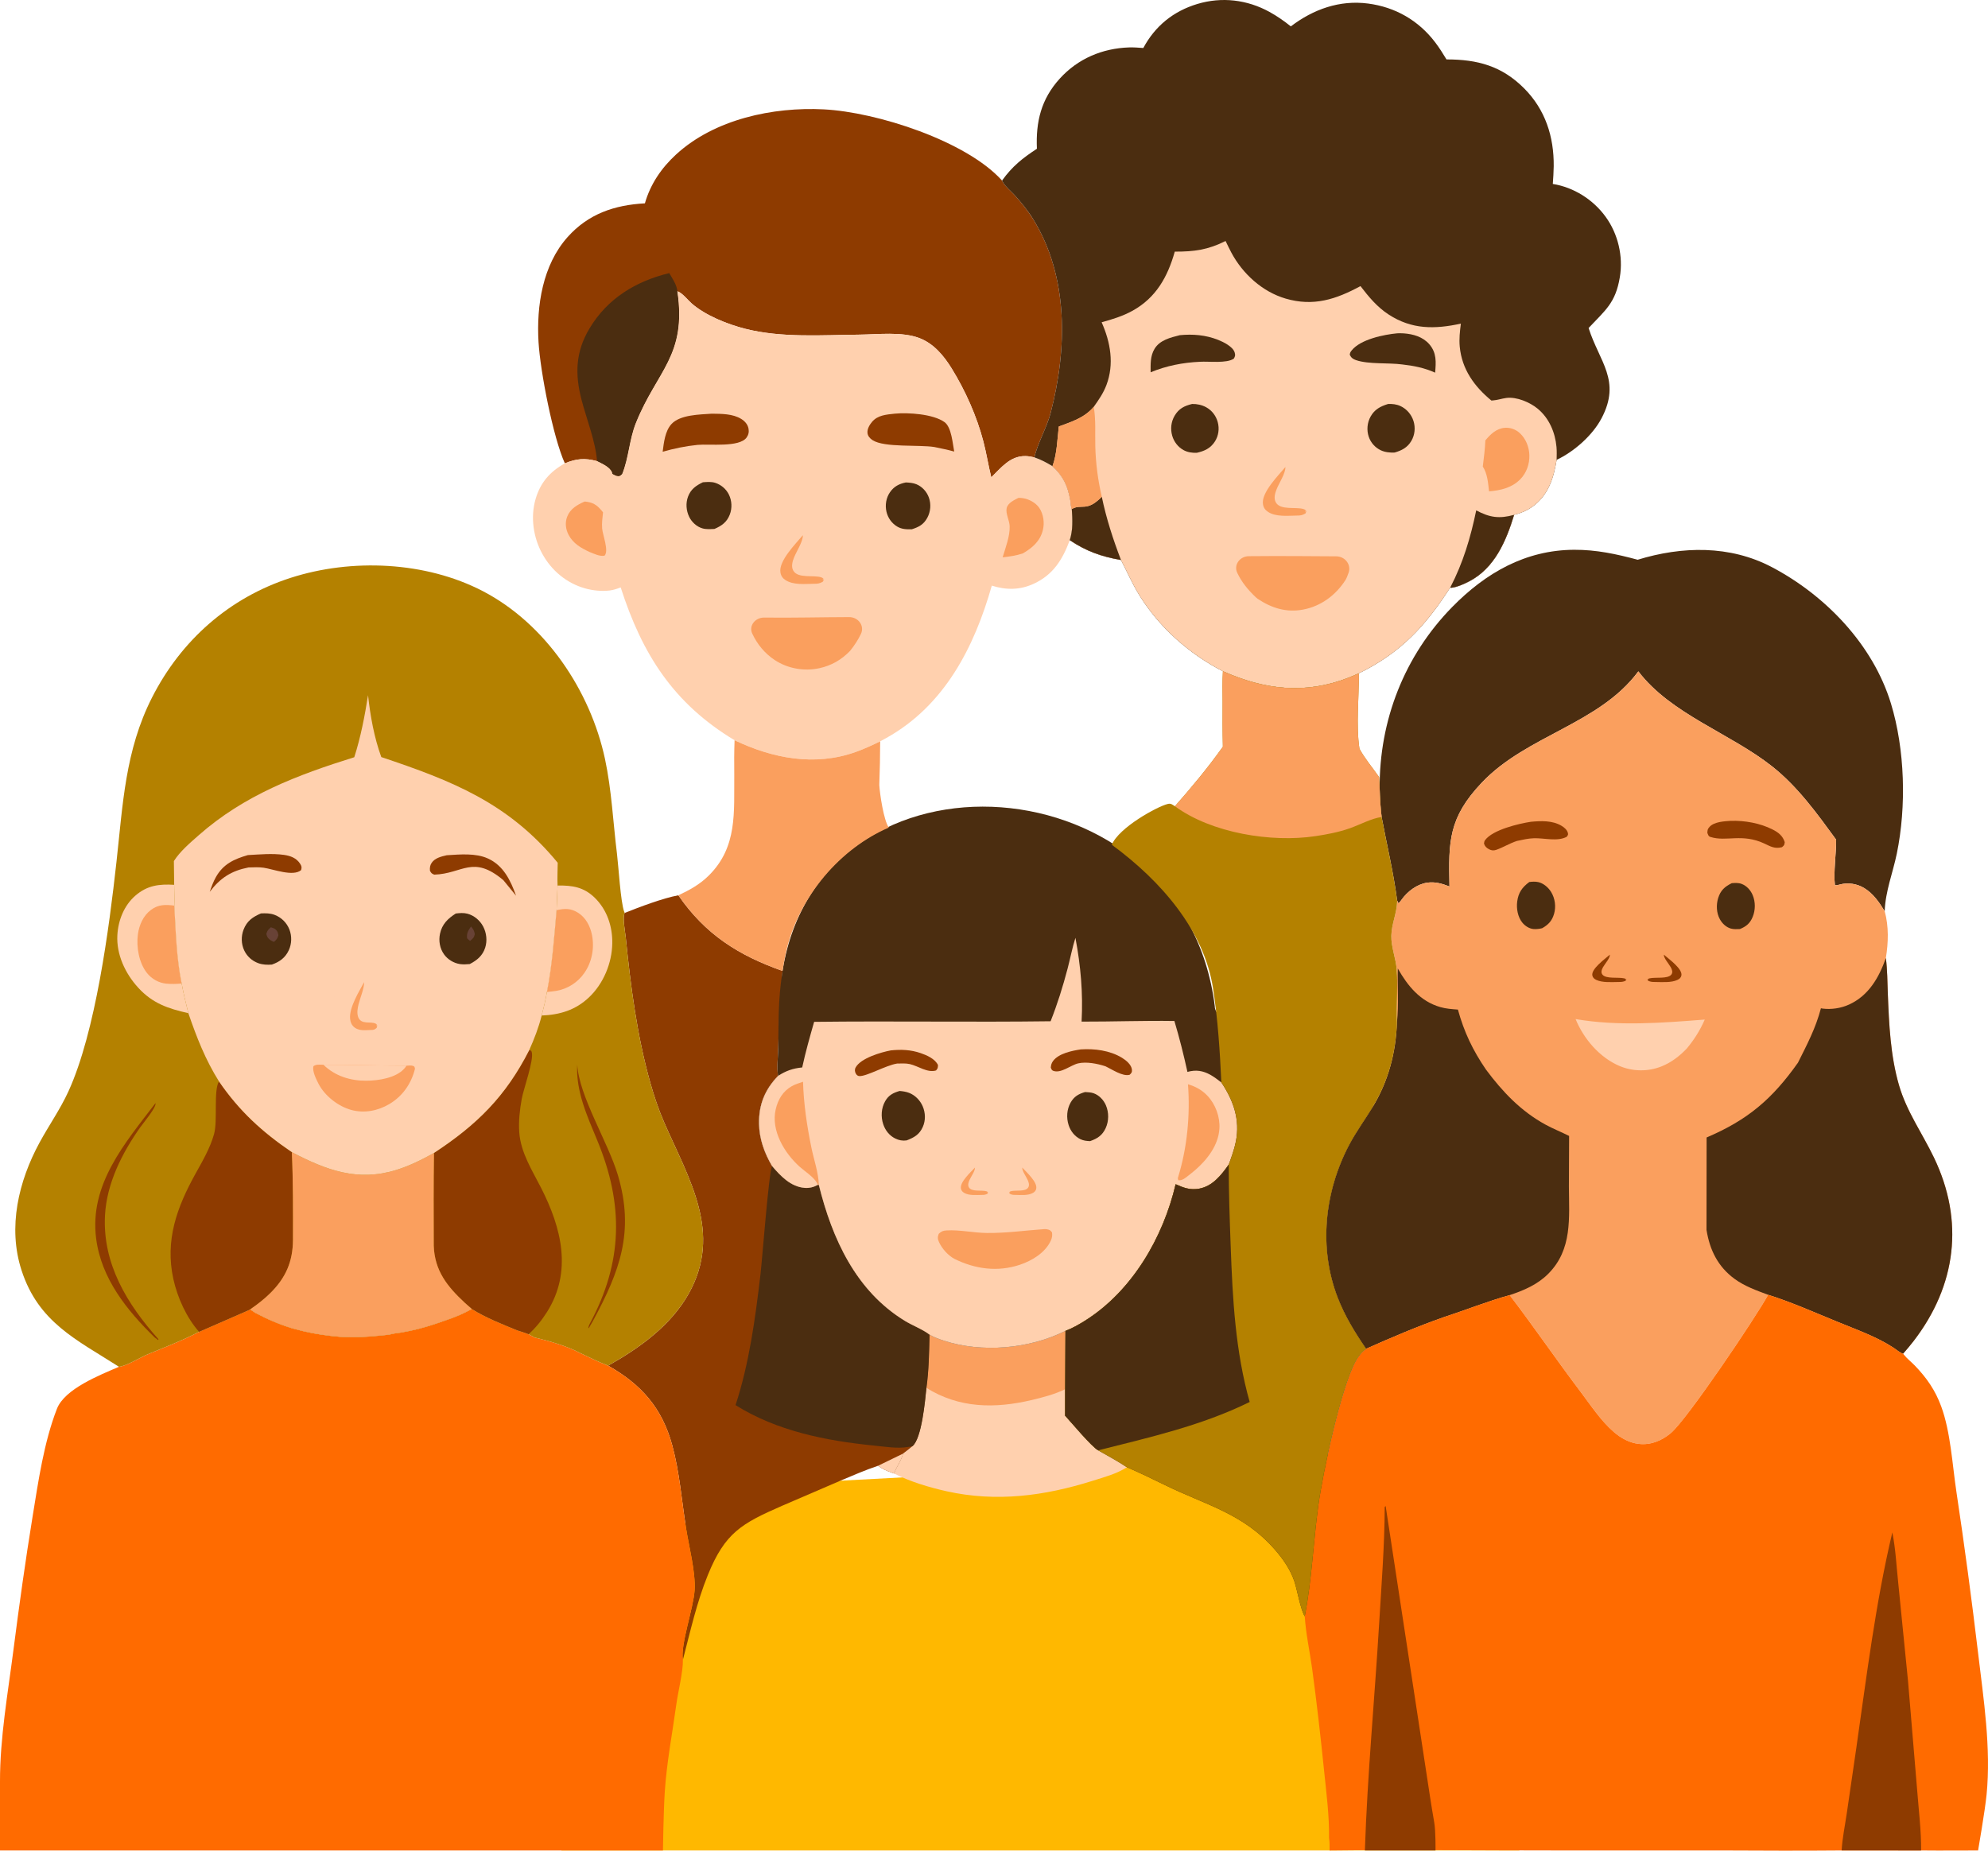 <svg width="290" height="270" viewBox="0 0 290 270" fill="none" xmlns="http://www.w3.org/2000/svg">
<path d="M101.86 217.119L223.572 210.674L221.64 269.969H81.897L101.86 217.119Z" fill="#FFB800"/>
<path d="M135.6 194.718C136.21 195.084 136.94 195.351 137.615 195.574C143.228 197.424 150.174 196.797 155.425 194.164L155.375 202.681L155.37 206.534C156.327 207.573 159.19 211.019 160.193 211.595C161.615 212.387 163.025 213.18 164.396 214.06C162.863 215.034 161.088 215.503 159.371 216.044C152.358 218.251 145.363 219.182 138.097 217.568C135.558 217.004 132.741 216.157 130.417 214.974C130.78 213.995 131.496 213.084 131.736 212.07C132.208 211.738 132.649 211.356 133.097 210.993C134.47 209.868 134.95 204.314 135.142 202.483C135.502 199.928 135.532 197.295 135.6 194.718Z" fill="#FFD0AE"/>
<path d="M135.6 194.718C136.21 195.084 136.94 195.351 137.615 195.574C143.228 197.424 150.174 196.797 155.425 194.164L155.375 202.681C153.846 203.421 152.136 203.869 150.49 204.257C145.109 205.524 139.923 205.465 135.142 202.483C135.501 199.928 135.532 197.295 135.6 194.718Z" fill="#FA9F5E"/>
<path d="M201.257 115.048C201.19 105.111 204.858 95.679 211.843 88.556C216.721 83.583 222.52 80.244 229.623 80.209C232.851 80.193 235.794 80.828 238.896 81.662C245.372 79.675 252.346 79.513 258.471 82.74C266.307 86.868 273.217 94.045 275.837 102.619C277.886 109.329 278.112 117.651 276.701 124.522C276.118 127.356 275.024 130.035 274.932 132.949C274.153 131.655 273.252 130.354 271.932 129.558C270.887 128.927 269.555 128.716 268.374 129.049C268.11 129.124 267.95 129.173 267.67 129.138C267.442 127.244 267.865 124.552 267.845 122.498C265.057 118.683 262.241 114.76 258.505 111.809C252.347 106.946 243.766 104.204 238.994 97.947C233.296 105.65 222.715 107.263 216.158 114.184C211.323 119.287 211.286 122.722 211.443 129.332C210.352 128.91 209.345 128.602 208.156 128.783C206.695 129.006 205.309 130.06 204.463 131.251C204.315 131.461 204.204 131.617 204 131.781L203.81 131.387C203.277 127.262 202.305 123.276 201.545 119.194C201.374 117.806 201.298 116.445 201.257 115.048Z" fill="#4B2D10"/>
<path d="M91.132 133.188C93.308 132.32 96.68 131.041 98.955 130.617C102.875 136.306 107.697 139.372 114.152 141.651C113.786 145.481 113.615 149.296 113.514 153.14C113.483 154.332 113.299 155.792 113.503 156.962C111.576 158.961 110.678 161.164 110.725 163.941C110.763 166.161 111.504 168.213 112.621 170.111C113.855 171.577 115.352 173.146 117.384 173.304C118.067 173.357 118.72 173.194 119.315 172.858L119.444 172.865C121.378 180.697 124.852 188.361 132.021 192.72C133.147 193.404 134.57 193.928 135.6 194.718C135.531 197.295 135.501 199.927 135.142 202.482C134.949 204.314 134.47 209.868 133.097 210.993C132.649 211.356 132.207 211.738 131.736 212.07C131.496 213.084 130.78 213.994 130.417 214.974L130.256 214.915L129.989 214.815C129.274 214.551 128.701 214.299 128.083 213.846C126.258 214.458 124.446 215.241 122.671 215.989L114.098 219.68C108.178 222.265 105.762 223.612 103.253 229.792C101.631 233.788 100.701 238.004 99.615 242.166C99.234 239.951 101.155 234.653 101.323 232.023C101.494 229.355 100.495 225.624 100.073 222.927C99.444 218.913 99.129 214.766 98.059 210.84C96.576 205.399 93.552 201.982 88.706 199.238C93.271 196.681 97.849 193.4 100.456 188.752C105.461 179.83 100.468 171.984 96.888 163.755C96.067 161.869 95.412 159.919 94.856 157.94C92.916 151.039 91.992 143.862 91.279 136.745C91.201 135.967 90.771 133.832 91.132 133.188Z" fill="#8E3B00"/>
<path d="M131.736 212.07C131.496 213.084 130.78 213.994 130.417 214.974L130.256 214.916L129.989 214.815C129.274 214.551 128.702 214.299 128.083 213.847L131.736 212.07Z" fill="#FFD0AE"/>
<path d="M107.3 204.998C109.298 198.894 110.182 192.313 110.931 185.956C111.201 183.665 112.138 171.14 112.622 170.111C113.856 171.578 115.352 173.146 117.385 173.304C118.067 173.358 118.72 173.195 119.315 172.859L119.444 172.865C121.378 180.697 124.853 188.361 132.022 192.72C133.147 193.405 134.57 193.929 135.6 194.718C135.532 197.295 135.502 199.928 135.142 202.483C134.95 204.314 134.47 209.868 133.097 210.993C132.883 211.034 132.67 211.069 132.456 211.105C130.871 211.371 129.014 211.05 127.419 210.891C120.474 210.197 113.295 208.768 107.3 204.998Z" fill="#4B2D10"/>
<path d="M94.076 29.666C94.873 26.865 96.483 24.505 98.614 22.546C104.224 17.386 112.751 15.58 120.158 15.955C127.913 16.347 140.979 20.567 146.174 26.343C146.207 26.407 146.239 26.473 146.273 26.537C146.647 27.232 147.474 27.877 148.007 28.468C148.982 29.547 149.919 30.691 150.685 31.929C155.927 40.399 155.685 50.943 153.259 60.254C152.71 62.364 151.322 64.746 150.895 66.727C150.454 66.63 150.019 66.545 149.566 66.54C147.349 66.518 146.047 68.234 144.603 69.642C144.174 67.914 143.902 66.148 143.453 64.421C142.493 60.737 140.826 56.994 138.821 53.748C137.675 51.891 136.214 50.13 134.119 49.327C131.586 48.355 128.042 48.796 125.375 48.823C119.923 48.878 114.007 49.319 108.698 47.965C106.116 47.306 102.896 46.03 100.874 44.252C100.344 43.785 99.455 42.657 98.815 42.508C100.197 51.895 95.836 54.053 92.761 61.713C91.793 64.123 91.719 66.828 90.761 69.176C90.478 69.423 90.402 69.53 89.993 69.454C89.78 69.414 89.516 69.247 89.32 69.146C89.304 69.074 89.296 68.999 89.271 68.929C88.994 68.137 87.793 67.635 87.096 67.276C85.328 66.802 84.092 66.898 82.398 67.599C80.685 63.823 78.814 54.211 78.558 49.903C78.242 44.614 79.153 38.673 82.797 34.588C85.823 31.197 89.641 29.908 94.076 29.666Z" fill="#8E3B00"/>
<path d="M87.096 67.276C86.89 64.454 85.554 61.096 84.83 58.317C83.85 54.556 83.958 51.315 85.995 47.916C88.629 43.521 92.746 41.037 97.629 39.843C98.1 40.666 98.729 41.549 98.814 42.508C100.197 51.895 95.835 54.053 92.76 61.713C91.793 64.123 91.719 66.828 90.76 69.176C90.477 69.423 90.401 69.53 89.993 69.454C89.78 69.414 89.515 69.247 89.32 69.146C89.303 69.074 89.295 68.999 89.271 68.929C88.994 68.137 87.793 67.635 87.096 67.276Z" fill="#4B2D10"/>
<path d="M98.815 42.508C99.455 42.657 100.343 43.785 100.873 44.252C102.896 46.03 106.116 47.306 108.698 47.965C114.007 49.319 119.923 48.878 125.375 48.823C128.042 48.796 131.586 48.355 134.118 49.326C136.213 50.13 137.674 51.891 138.821 53.748C140.825 56.994 142.493 60.737 143.452 64.421C143.902 66.148 144.174 67.914 144.603 69.642C146.046 68.234 147.348 66.518 149.565 66.54C150.019 66.545 150.454 66.63 150.895 66.727C151.848 67.052 152.67 67.497 153.53 68.015C155.109 69.475 155.761 70.88 156.129 72.99C156.195 73.366 156.197 73.945 156.349 74.271C156.465 75.779 156.533 77.349 156.054 78.809C154.997 81.637 153.647 83.84 150.819 85.155C148.792 86.099 146.781 86.099 144.679 85.44C142.123 94.447 137.769 102.932 129.311 107.658C129.008 107.827 128.702 107.993 128.396 108.157C127.223 108.725 126.05 109.272 124.821 109.709C118.842 111.835 112.734 110.65 107.156 107.996C98.248 102.629 93.686 95.468 90.544 85.701C89.998 85.908 89.514 86.072 88.934 86.15C87.726 86.285 86.49 86.163 85.321 85.832C82.647 85.076 80.444 83.232 79.11 80.804C77.79 78.404 77.358 75.428 78.135 72.783C78.841 70.378 80.244 68.798 82.398 67.599C84.092 66.898 85.328 66.802 87.096 67.276C87.793 67.635 88.994 68.137 89.271 68.929C89.295 68.999 89.304 69.074 89.32 69.146C89.515 69.247 89.78 69.414 89.993 69.454C90.401 69.53 90.477 69.423 90.76 69.176C91.719 66.828 91.793 64.123 92.76 61.713C95.836 54.053 100.197 51.895 98.815 42.508Z" fill="#FFD0AE"/>
<path d="M117.116 78.085C117.142 79.014 116.191 80.427 115.829 81.337C115.596 81.924 115.384 82.656 115.721 83.25C116.392 84.429 118.649 83.867 119.756 84.215C120.11 84.326 120.062 84.398 120.231 84.705L120.075 84.338L120.018 84.648L120.213 84.438L120.049 84.854C119.576 85.135 119.296 85.17 118.75 85.168C117.448 85.186 115.738 85.383 114.586 84.632C114.166 84.358 113.929 84.019 113.845 83.516C113.566 81.837 116.085 79.315 117.116 78.085Z" fill="#FA9F5E"/>
<path d="M85.294 73.168C86.447 73.278 87.038 73.62 87.78 74.513C87.843 74.59 87.905 74.668 87.968 74.746C87.887 75.519 87.769 76.329 87.838 77.106C87.925 78.095 88.857 80.372 88.186 81.071C87.447 81.198 86.683 80.794 86.003 80.532C84.746 79.947 83.607 79.301 82.938 78.019C82.516 77.211 82.402 76.254 82.732 75.393C83.179 74.227 84.209 73.636 85.294 73.168Z" fill="#FA9F5E"/>
<path d="M132.136 70.386C132.657 70.408 133.183 70.444 133.671 70.644C134.521 70.991 135.188 71.726 135.498 72.585C135.845 73.547 135.758 74.632 135.276 75.531C134.75 76.513 134.042 76.89 133.014 77.217C132.249 77.234 131.554 77.226 130.876 76.82C130.077 76.342 129.519 75.553 129.311 74.647C129.09 73.685 129.262 72.628 129.826 71.812C130.408 70.97 131.157 70.587 132.136 70.386Z" fill="#4B2D10"/>
<path d="M102.533 70.36C103.139 70.316 103.761 70.255 104.348 70.447C105.203 70.727 105.936 71.352 106.331 72.163C106.768 73.06 106.817 74.135 106.46 75.068C106.033 76.182 105.274 76.716 104.215 77.17C103.641 77.194 103.034 77.246 102.475 77.087C101.635 76.849 100.91 76.179 100.533 75.399C100.095 74.493 100.012 73.408 100.365 72.459C100.77 71.373 101.526 70.843 102.533 70.36Z" fill="#4B2D10"/>
<path d="M148.562 72.637C148.791 72.631 149.017 72.647 149.242 72.683C150.108 72.816 151.092 73.351 151.593 74.083C152.224 75.003 152.393 76.277 152.126 77.348C151.72 78.975 150.571 79.949 149.188 80.748C148.217 81.064 147.273 81.193 146.261 81.313C146.674 79.901 147.337 78.247 147.286 76.767C147.258 75.938 146.671 74.922 146.848 74.132C147.019 73.366 147.942 72.959 148.562 72.637Z" fill="#FA9F5E"/>
<path d="M103.829 60.355C105.254 60.374 106.882 60.353 108.133 61.123C108.655 61.444 109.078 61.919 109.191 62.536C109.278 63.011 109.195 63.427 108.913 63.826C107.86 65.309 103.469 64.737 101.749 64.905C100.014 65.08 98.344 65.43 96.666 65.903C96.84 64.58 97.008 62.909 97.938 61.88C99.196 60.49 102.098 60.48 103.829 60.355Z" fill="#8E3B00"/>
<path d="M130.514 60.351C132.484 60.163 136.139 60.397 137.784 61.587C138.801 62.323 138.967 64.7 139.195 65.878C138.245 65.606 137.261 65.424 136.295 65.216C134.028 64.858 128.998 65.328 127.285 64.216C126.904 63.969 126.586 63.622 126.543 63.147C126.493 62.583 126.844 61.984 127.193 61.566C128.042 60.55 129.291 60.49 130.514 60.351Z" fill="#8E3B00"/>
<path d="M109.736 92.44C109.191 91.271 110.187 90.084 111.477 90.1C115.61 90.152 119.744 90.039 123.879 90.03C125.198 90.027 126.161 91.306 125.585 92.493C125.172 93.344 124.665 94.139 124.003 94.961C122.744 96.261 121.301 97.1 119.524 97.486C117.311 97.967 114.9 97.544 113.008 96.292C111.556 95.331 110.457 93.984 109.736 92.44Z" fill="#FA9F5E"/>
<path d="M166.781 7.003C168.498 3.797 171.163 1.636 174.652 0.582C178.23 -0.498 181.929 -0.053 185.192 1.74C186.28 2.338 187.333 3.069 188.299 3.85C191.58 1.349 195.416 -0.024 199.571 0.517C203.539 1.034 206.925 2.983 209.347 6.162C209.957 6.963 210.489 7.807 211.007 8.669C215.524 8.663 219.095 9.626 222.355 12.911C225.425 16.006 226.693 19.942 226.648 24.25C226.639 25.112 226.575 25.976 226.516 26.836C229.576 27.332 232.375 29.099 234.203 31.601C236.034 34.107 236.807 37.389 236.293 40.449C235.66 44.229 234.181 45.24 231.738 47.854C233.307 52.795 236.532 55.517 233.624 61.027C232.3 63.536 229.618 65.886 227.073 67.091C226.642 69.751 225.857 72.264 223.544 73.919C222.739 74.496 221.83 74.87 220.874 75.11C219.707 78.927 218.051 82.874 214.32 84.816C213.55 85.216 212.533 85.671 211.667 85.758L211.564 85.696C207.94 91.334 204.365 95.217 198.221 98.235C197.714 98.461 197.206 98.685 196.689 98.886C190.373 101.344 184.461 100.633 178.393 97.935C173.447 95.384 169.065 91.511 166.146 86.744C165.162 85.137 164.396 83.372 163.525 81.7C160.705 81.22 158.439 80.415 156.054 78.809C156.533 77.35 156.465 75.779 156.348 74.271C156.197 73.946 156.195 73.366 156.129 72.99C155.761 70.88 155.109 69.475 153.53 68.016C152.67 67.497 151.848 67.052 150.895 66.727C151.321 64.746 152.71 62.364 153.259 60.255C155.684 50.943 155.926 40.399 150.685 31.93C149.918 30.691 148.982 29.547 148.007 28.468C147.474 27.877 146.647 27.232 146.273 26.537C146.238 26.473 146.207 26.408 146.173 26.343C147.652 24.273 149.154 23.082 151.261 21.701C151.086 17.759 151.875 14.464 154.592 11.471C157.236 8.556 160.791 7.054 164.696 6.918C165.393 6.894 166.087 6.954 166.781 7.003Z" fill="#4B2D10"/>
<path d="M171.371 36.711C174.209 36.722 176.231 36.444 178.781 35.16C179.055 35.727 179.326 36.297 179.623 36.853C181.275 39.95 184.146 42.568 187.545 43.563C191.606 44.752 194.889 43.672 198.46 41.74C199.658 43.303 200.883 44.784 202.548 45.871C205.943 48.09 209.284 48.042 213.105 47.215C212.962 48.344 212.833 49.437 212.941 50.577C213.253 53.876 215.067 56.387 217.555 58.433L217.778 58.42C218.435 58.376 219.073 58.147 219.726 58.06C221.24 57.858 223.183 58.692 224.317 59.632C225.986 61.015 226.861 63.086 227.054 65.209C227.111 65.83 227.084 66.468 227.073 67.091C226.642 69.751 225.857 72.264 223.544 73.919C222.74 74.496 221.83 74.87 220.875 75.11C219.707 78.927 218.052 82.874 214.321 84.816C213.551 85.216 212.534 85.671 211.668 85.758L211.564 85.696C207.94 91.334 204.365 95.217 198.222 98.235C197.714 98.461 197.206 98.685 196.689 98.886C190.373 101.344 184.461 100.632 178.393 97.935C173.448 95.384 169.066 91.511 166.146 86.744C165.162 85.137 164.396 83.372 163.525 81.7C160.706 81.22 158.439 80.415 156.055 78.809C156.534 77.35 156.465 75.779 156.349 74.271C156.198 73.946 156.195 73.366 156.13 72.99C155.761 70.88 155.109 69.475 153.53 68.016C154.183 66.253 154.243 64.085 154.451 62.225C156.361 61.513 158.18 60.964 159.551 59.353C160.284 58.322 160.958 57.354 161.406 56.161C162.555 53.096 161.993 49.926 160.702 47.019C162.27 46.584 163.782 46.124 165.212 45.334C168.638 43.441 170.341 40.373 171.371 36.711Z" fill="#FFD0AE"/>
<path d="M202.483 58.94C203.1 58.911 203.712 58.974 204.28 59.236C205.203 59.661 205.896 60.468 206.198 61.436C206.496 62.388 206.391 63.453 205.886 64.316C205.311 65.299 204.493 65.715 203.439 66.023C202.762 66.054 202.042 65.984 201.423 65.692C200.593 65.299 199.961 64.588 199.666 63.718C199.339 62.756 199.439 61.664 199.934 60.776C200.524 59.718 201.365 59.286 202.483 58.94Z" fill="#4B2D10"/>
<path d="M173.902 58.936C174.61 58.922 175.327 59.073 175.951 59.416C176.79 59.876 177.385 60.659 177.637 61.579C177.9 62.535 177.76 63.568 177.227 64.405C176.589 65.408 175.693 65.814 174.572 66.062C173.9 66.08 173.222 65.988 172.627 65.654C171.829 65.207 171.247 64.443 170.996 63.566C170.715 62.582 170.829 61.533 171.351 60.648C171.963 59.609 172.768 59.212 173.902 58.936Z" fill="#4B2D10"/>
<path d="M160.722 72.472C161.386 75.655 162.362 78.669 163.525 81.701C160.705 81.221 158.439 80.416 156.054 78.81C156.533 77.35 156.465 75.78 156.349 74.272C157.787 73.427 158.489 74.769 160.722 72.472Z" fill="#4B2D10"/>
<path d="M172.111 48.899C174.029 48.716 175.881 48.868 177.685 49.581C178.438 49.878 179.878 50.573 180.115 51.45C180.227 51.866 180.173 51.965 179.987 52.321C178.933 53.051 176.347 52.695 175.025 52.782C172.553 52.893 170.133 53.365 167.848 54.314C167.845 53.122 167.78 51.95 168.422 50.888C169.2 49.603 170.758 49.243 172.111 48.899Z" fill="#4B2D10"/>
<path d="M203.846 48.625C204.153 48.618 204.461 48.614 204.768 48.636C206.154 48.735 207.567 49.14 208.504 50.227C209.592 51.488 209.478 52.832 209.35 54.369C207.811 53.673 206.218 53.354 204.549 53.17C202.536 52.9 199.65 53.171 197.812 52.541C197.35 52.382 197.109 52.196 196.896 51.761C196.929 51.484 196.983 51.368 197.16 51.143C198.454 49.499 201.883 48.808 203.846 48.625Z" fill="#4B2D10"/>
<path d="M215.345 74.459C217.312 75.513 218.717 75.711 220.874 75.11C219.707 78.927 218.051 82.874 214.32 84.816C213.55 85.216 212.533 85.671 211.667 85.758L211.564 85.696C213.439 82.089 214.523 78.423 215.345 74.459Z" fill="#4B2D10"/>
<path d="M216.675 64.252C217.425 63.35 218.293 62.502 219.532 62.413C220.343 62.356 221.109 62.647 221.706 63.193C222.587 63.998 223.061 65.219 223.098 66.399C223.138 67.703 222.675 69.013 221.75 69.944C220.525 71.179 218.883 71.548 217.215 71.685C217.07 70.451 216.994 69.136 216.303 68.067C216.448 66.801 216.635 65.525 216.675 64.252Z" fill="#FA9F5E"/>
<path d="M154.451 62.224C156.361 61.512 158.18 60.963 159.551 59.352C159.875 61.229 159.729 63.193 159.776 65.093C159.839 67.602 160.158 70.027 160.722 72.471C158.49 74.769 157.787 73.426 156.349 74.271C156.198 73.945 156.195 73.366 156.13 72.99C155.761 70.88 155.109 69.475 153.53 68.015C154.183 66.253 154.243 64.085 154.451 62.224Z" fill="#FA9F5E"/>
<path d="M194.93 81.164C196.192 81.174 197.136 82.347 196.733 83.543C196.582 83.991 196.416 84.4 196.249 84.659C194.839 86.841 192.705 88.429 190.132 88.927C187.648 89.407 185.498 88.716 183.468 87.365C183.382 87.308 183.3 87.242 183.225 87.171C181.972 85.98 181.123 84.905 180.486 83.577C179.927 82.409 180.867 81.158 182.162 81.144C186.156 81.101 191.76 81.137 194.93 81.164Z" fill="#FA9F5E"/>
<path d="M238.993 97.947C243.766 104.204 252.347 106.946 258.505 111.809C262.241 114.76 265.057 118.683 267.845 122.498C267.865 124.552 267.442 127.244 267.669 129.138C267.95 129.173 268.11 129.124 268.374 129.049C269.555 128.717 270.887 128.927 271.932 129.558C273.251 130.354 274.153 131.655 274.932 132.949C275.541 135.152 275.467 137.529 275.101 139.77C275.324 141.496 275.318 143.27 275.388 145.009C275.565 149.468 275.764 153.993 277.011 158.306C278.121 162.146 280.404 165.322 282.115 168.882C286.562 178.134 285.386 187.541 279.143 195.656C278.657 196.288 278.143 196.894 277.617 197.494C277.185 197.381 276.633 196.897 276.247 196.644C273.749 195.003 270.852 194.004 268.095 192.864C264.741 191.498 261.383 189.987 257.928 188.903C256.102 192.229 246.049 207.174 243.701 209.104C242.373 210.196 240.8 210.854 239.06 210.654C237.675 210.494 236.462 209.816 235.42 208.917C233.527 207.285 232.026 204.986 230.52 202.993C227.02 198.361 223.746 193.556 220.225 188.948C216.973 189.853 213.802 191.123 210.592 192.174C206.703 193.534 203.035 195.11 199.276 196.777C197.666 194.437 196.169 191.987 195.141 189.329C192.331 182.065 193.201 173.88 196.794 167.054C197.785 165.171 199.057 163.428 200.172 161.616C202.517 157.803 203.631 153.589 203.782 149.138C203.681 146.581 203.94 143.985 203.744 141.436C203.616 139.772 202.932 138.209 202.961 136.524C202.99 134.825 203.763 133.232 203.809 131.54C203.81 131.49 203.809 131.438 203.81 131.387L204 131.781C204.204 131.618 204.315 131.461 204.463 131.251C205.309 130.06 206.695 129.006 208.156 128.784C209.345 128.603 210.352 128.911 211.442 129.332C211.286 122.723 211.323 119.287 216.158 114.184C222.715 107.263 233.295 105.65 238.993 97.947Z" fill="#FA9F5E"/>
<path d="M252.463 119.757C254.503 119.693 256.732 120.084 258.565 121.01C259.418 121.441 260.059 121.936 260.35 122.867C260.282 123.32 260.291 123.306 259.942 123.601C258.895 123.865 258.302 123.505 257.381 123.069C254.136 121.549 251.842 122.838 249.54 122.114C249.184 122.002 249.215 121.84 249.061 121.522C249.088 121.068 249.079 120.953 249.407 120.605C250.08 119.891 251.543 119.815 252.463 119.757Z" fill="#8E3B00"/>
<path d="M223.314 119.893C224.79 119.757 226.424 119.684 227.75 120.456C228.176 120.704 228.616 121.062 228.726 121.565C228.781 121.814 228.675 121.876 228.554 122.078C227.221 122.812 225.248 122.247 223.757 122.294C222.924 122.32 222.102 122.51 221.29 122.686C220.24 123.022 219.317 123.613 218.288 123.978C217.892 124.119 217.572 124.093 217.199 123.892C216.832 123.694 216.606 123.474 216.478 123.073C216.497 122.878 216.522 122.725 216.643 122.561C217.762 121.057 221.538 120.163 223.314 119.893Z" fill="#8E3B00"/>
<path d="M252.621 128.849C253.1 128.813 253.6 128.78 254.059 128.954C254.803 129.235 255.373 129.875 255.676 130.599C256.089 131.587 256.082 132.779 255.674 133.767C255.282 134.715 254.735 135.163 253.808 135.543C253.38 135.559 252.903 135.589 252.488 135.47C251.797 135.272 251.236 134.737 250.892 134.12C250.381 133.206 250.331 132.013 250.637 131.025C250.985 129.9 251.59 129.361 252.621 128.849Z" fill="#4B2D10"/>
<path d="M223.086 128.679C223.512 128.625 223.953 128.598 224.376 128.688C225.146 128.851 225.86 129.47 226.265 130.126C226.848 131.072 227.01 132.285 226.692 133.351C226.391 134.356 225.855 134.917 224.962 135.42C224.583 135.515 224.154 135.566 223.764 135.545C223.104 135.508 222.467 135.097 222.061 134.592C221.406 133.777 221.191 132.568 221.32 131.55C221.485 130.236 222.045 129.449 223.086 128.679Z" fill="#4B2D10"/>
<path d="M229.84 148.675C236.025 149.742 242.47 149.233 248.685 148.747C247.985 150.332 247.174 151.628 246.07 152.963C245.017 154.072 243.814 154.998 242.39 155.573C240.421 156.367 238.179 156.343 236.227 155.511C233.337 154.278 231.008 151.549 229.84 148.675Z" fill="#FFD0AE"/>
<path d="M203.904 141.294C205.346 143.844 207.171 146.083 210.104 146.928C210.942 147.17 211.807 147.227 212.673 147.291C213.569 150.564 214.855 153.255 216.773 156.052C219.173 159.278 221.857 162.106 225.417 164.057C226.551 164.679 227.746 165.145 228.895 165.727L228.864 173.094C228.888 177.683 229.393 182.277 225.863 185.826C224.285 187.413 222.314 188.25 220.225 188.947C216.973 189.853 213.802 191.122 210.592 192.173C206.703 193.534 203.035 195.11 199.276 196.777C197.666 194.436 196.169 191.986 195.141 189.329C192.331 182.065 193.201 173.88 196.794 167.054C197.785 165.171 199.057 163.427 200.172 161.616C202.517 157.803 203.631 153.588 203.782 149.137C204.065 146.558 203.838 143.89 203.904 141.294Z" fill="#4B2D10"/>
<path d="M275.102 139.77C275.324 141.496 275.318 143.27 275.388 145.009C275.565 149.468 275.764 153.993 277.011 158.305C278.121 162.145 280.404 165.321 282.116 168.882C286.562 178.134 285.386 187.541 279.144 195.656C278.657 196.288 278.143 196.894 277.617 197.494C277.185 197.38 276.633 196.897 276.247 196.643C273.749 195.002 270.852 194.004 268.095 192.864C264.741 191.498 261.383 189.987 257.928 188.902C256.234 188.268 254.503 187.658 253.031 186.579C250.592 184.792 249.408 182.362 248.937 179.431L248.952 165.95C254.967 163.384 258.529 160.341 262.283 155.032C263.617 152.358 264.866 150.011 265.628 147.099L265.865 147.144C267.142 147.306 268.548 147.097 269.717 146.564C272.602 145.252 274.091 142.623 275.102 139.77Z" fill="#4B2D10"/>
<path d="M257.928 188.902C261.383 189.987 264.741 191.498 268.095 192.864C270.852 194.004 273.748 195.002 276.247 196.643C276.632 196.897 277.185 197.38 277.617 197.494L277.739 197.649C278.195 198.219 278.815 198.698 279.324 199.225C281.062 201.029 282.308 202.826 283.175 205.188C284.547 208.924 284.798 213.702 285.395 217.664C286.571 225.484 287.619 233.31 288.554 241.163C289.355 247.888 290.463 255.055 289.794 261.822C289.562 264.173 288.554 269.969 288.554 269.969C288.554 269.969 282.491 270.002 280.242 269.969H268.65C262.769 270.02 257.145 270 251.263 269.969H227.436C216.37 269.977 205 269.833 193.949 269.969C193.941 269.179 193.991 268.94 193.876 268.156C193.923 264.904 193.481 261.542 193.149 258.306C192.639 253.335 192.081 248.364 191.405 243.413C191.061 240.895 190.485 238.338 190.333 235.805C191.372 230.487 191.576 224.999 192.314 219.631C192.98 214.785 195.558 202.726 197.714 198.671C198.128 197.892 198.573 197.31 199.276 196.777C203.035 195.11 206.703 193.534 210.592 192.173C213.802 191.123 216.973 189.853 220.225 188.947C223.746 193.556 227.02 198.361 230.52 202.992C232.026 204.985 233.527 207.285 235.42 208.917C236.462 209.815 237.675 210.494 239.059 210.654C240.8 210.854 242.373 210.196 243.701 209.104C246.049 207.174 256.102 192.229 257.928 188.902Z" fill="#FF6B00"/>
<path d="M199.101 269.969C199.477 258.79 200.52 247.951 201.189 236.782C201.527 231.151 201.974 225.488 201.996 219.848L202.133 219.728L208.085 258.721C208.443 261.102 208.801 263.482 209.216 265.854C209.447 267.173 209.404 269.969 209.404 269.969C209.404 269.969 202.127 269.978 199.101 269.969Z" fill="#8E3B00"/>
<path d="M276.044 223.564C276.529 225.986 276.65 228.546 276.912 231.004L278.333 245.243L279.676 261.275C279.897 264.15 280.266 267.089 280.241 269.969L268.65 269.961C268.752 268.172 269.133 266.354 269.396 264.577L270.791 255.014C272.299 244.512 273.593 233.906 276.044 223.564Z" fill="#8E3B00"/>
<path d="M68.819 190.964C70.896 192.262 73.162 193.138 75.415 194.073C75.973 194.261 76.568 194.421 77.108 194.655L78.005 195.136C80.081 195.624 82.731 196.386 84.613 197.39C85.962 198.013 87.316 198.719 88.706 199.239C93.552 201.982 96.576 205.399 98.059 210.84C99.129 214.766 99.445 218.913 100.073 222.927C100.495 225.624 101.495 229.356 101.324 232.023C101.155 234.653 99.234 239.951 99.615 242.167C99.668 243.787 98.915 246.81 98.671 248.579C98.089 252.812 97.26 257.079 96.976 261.384C96.786 264.276 96.708 269.969 96.708 269.969C96.708 269.969 77.234 269.972 73.525 269.969H23.939C18.64 269.967 8.74031e-05 269.969 8.74031e-05 269.969C8.74031e-05 269.969 0.004 262.304 8.74032e-05 259.904C-0.012 253.542 1.152 247.015 1.962 240.708C2.797 234.203 3.704 227.711 4.757 221.237C5.597 216.076 6.404 210.43 8.303 205.538C9.435 202.62 14.554 200.615 17.355 199.404C18.318 199.337 20.358 198.117 21.333 197.671C23.901 196.606 26.578 195.595 29.039 194.303L36.069 191.232L36.49 191.033L37.214 191.521C38.981 192.466 40.707 193.197 42.62 193.793L44.231 194.208C46.001 194.629 47.8 194.881 49.612 195.032L50.88 195.084C52.866 195.13 54.817 194.924 56.788 194.717C57.279 194.542 57.936 194.508 58.458 194.418C60.334 194.11 62.12 193.627 63.918 193.008L64.981 192.636C66.315 192.191 67.6 191.67 68.819 190.964Z" fill="#FF6B00"/>
<path d="M17.355 199.404C11.158 195.443 5.608 192.932 3.14 185.324C1.106 179.055 2.705 172.326 5.774 166.682C7.133 164.183 8.785 161.838 9.973 159.245C13.947 150.573 15.919 135.389 16.986 125.786C17.923 117.357 18.245 109.496 22.184 101.75C26.427 93.405 33.452 87.19 42.389 84.306C51.281 81.436 62.091 81.896 70.451 86.252C79.583 91.01 86.109 100.744 88.25 110.713C89.225 115.255 89.433 119.977 90.004 124.583C90.228 126.39 90.525 131.573 91.054 133.016C91.076 133.075 91.106 133.131 91.132 133.188C90.771 133.832 91.202 135.967 91.28 136.745C91.992 143.862 92.916 151.039 94.856 157.94C95.413 159.919 96.067 161.869 96.888 163.755C100.468 171.984 105.461 179.83 100.457 188.752C97.85 193.4 93.271 196.681 88.706 199.238C87.316 198.718 85.962 198.013 84.613 197.39C82.731 196.386 80.081 195.624 78.005 195.136L77.108 194.655C76.568 194.421 75.973 194.261 75.415 194.073C73.162 193.138 70.896 192.262 68.819 190.964C67.6 191.67 66.315 192.191 64.981 192.636L63.918 193.007C62.12 193.627 60.334 194.11 58.458 194.418C57.936 194.508 57.279 194.542 56.788 194.716C54.817 194.924 52.866 195.13 50.88 195.084L49.612 195.031C47.8 194.881 46.001 194.629 44.231 194.208L42.62 193.793C40.707 193.197 38.981 192.466 37.214 191.521L36.49 191.032L36.069 191.232L29.039 194.303C26.578 195.595 23.901 196.606 21.333 197.671C20.358 198.117 18.318 199.337 17.355 199.404Z" fill="#B48100"/>
<path d="M22.682 160.938C22.84 161.545 20.901 163.84 20.478 164.436C17.816 168.193 15.56 172.641 15.316 177.318C14.947 184.395 18.558 190.288 23.109 195.376L23.081 195.511L22.579 195.141C18.512 191.175 14.784 186.547 14.028 180.721C13 172.788 18.214 166.789 22.682 160.938Z" fill="#8E3B00"/>
<path d="M84.205 155.304C84.453 159.908 88.713 166.643 90.141 171.469C92.576 179.695 90.417 185.46 86.498 192.712L85.879 193.785L85.83 193.68C85.879 193.472 85.938 193.3 86.039 193.111C90.87 184.122 91.004 175.753 87.139 166.409C85.688 162.903 83.978 159.194 84.205 155.304Z" fill="#8E3B00"/>
<path d="M25.408 129.088C25.418 130.094 25.466 131.115 25.428 132.12C25.638 135.853 25.742 139.816 26.499 143.486C26.769 144.947 27.111 146.377 27.476 147.815C24.532 147.15 22.266 146.397 20.165 144.103C18.278 142.045 16.955 139.244 17.121 136.408C17.247 134.248 18.102 132.09 19.763 130.654C21.481 129.168 23.241 128.953 25.408 129.088Z" fill="#FFD0AE"/>
<path d="M26.499 143.487C25.764 143.558 24.988 143.581 24.253 143.507C23.153 143.396 22.145 142.831 21.453 141.971C20.27 140.498 19.863 138.148 20.118 136.298C20.305 134.946 20.903 133.581 22.022 132.748C23.126 131.926 24.139 131.967 25.428 132.12C25.638 135.853 25.742 139.816 26.499 143.487Z" fill="#FA9F5E"/>
<path d="M81.335 129.19C83.488 129.164 85.159 129.404 86.776 130.993C88.558 132.742 89.357 135.173 89.316 137.632C89.267 140.533 88.022 143.526 85.902 145.524C83.943 147.371 81.662 148.054 79.018 148.157C79.318 147.014 79.585 145.885 79.784 144.72C80.556 140.817 80.838 136.746 81.19 132.786L81.335 129.19Z" fill="#FFD0AE"/>
<path d="M81.19 132.786C82.388 132.538 83.243 132.484 84.323 133.162C85.459 133.875 86.101 135.124 86.356 136.409C86.733 138.312 86.352 140.358 85.237 141.955C84.278 143.33 82.82 144.267 81.168 144.557C80.713 144.638 80.244 144.675 79.784 144.72C80.556 140.817 80.838 136.745 81.19 132.786Z" fill="#FA9F5E"/>
<path d="M29.039 194.303C27.213 192.25 25.879 189.288 25.291 186.614C24.045 180.943 25.804 176.13 28.523 171.23C29.546 169.387 30.653 167.5 31.225 165.457C31.774 163.498 31.126 159.048 31.947 157.773C34.894 162.081 38.262 165.163 42.574 168.089C42.768 172.357 42.745 176.624 42.738 180.895C42.715 184.068 41.691 186.411 39.443 188.645C38.545 189.538 37.531 190.314 36.49 191.033L36.069 191.232L29.039 194.303Z" fill="#8E3B00"/>
<path d="M77.204 153.199C77.466 153.302 77.487 153.237 77.564 153.479C77.921 154.606 76.367 158.873 76.105 160.333C75.821 161.918 75.633 163.591 75.748 165.202C75.958 168.158 77.629 170.745 78.941 173.32C81.917 179.163 83.506 185.517 79.799 191.402C79.037 192.611 78.168 193.697 77.108 194.655C76.569 194.421 75.973 194.261 75.415 194.073C73.162 193.138 70.896 192.262 68.819 190.964C68.477 190.679 68.144 190.386 67.818 190.083C65.249 187.699 63.401 185.403 63.272 181.752C63.256 177.24 63.241 172.722 63.305 168.209C69.594 164.081 73.764 159.961 77.204 153.199Z" fill="#8E3B00"/>
<path d="M42.574 168.089C47.575 170.715 52.178 172.441 57.823 170.683C59.748 170.083 61.548 169.188 63.305 168.209C63.241 172.722 63.256 177.24 63.272 181.752C63.401 185.403 65.248 187.699 67.818 190.084C68.144 190.386 68.477 190.679 68.819 190.965C67.599 191.67 66.315 192.191 64.981 192.636L63.918 193.008C62.12 193.627 60.334 194.111 58.457 194.418C57.936 194.508 57.279 194.543 56.788 194.717C54.817 194.925 52.866 195.13 50.88 195.084L49.612 195.032C47.8 194.882 46.001 194.629 44.231 194.208L42.62 193.794C40.707 193.198 38.981 192.466 37.213 191.521L36.49 191.033C37.531 190.315 38.545 189.538 39.443 188.645C41.691 186.411 42.715 184.068 42.738 180.895C42.745 176.624 42.768 172.357 42.574 168.089Z" fill="#FA9F5E"/>
<path d="M51.68 110.474C52.631 107.507 53.201 104.497 53.689 101.426C54.023 104.475 54.573 107.561 55.621 110.451C65.924 113.904 74.165 117.121 81.357 125.87C81.344 126.971 81.288 128.091 81.335 129.19L81.19 132.786C80.838 136.746 80.556 140.817 79.784 144.72C79.585 145.885 79.318 147.014 79.018 148.157C78.574 149.916 77.944 151.545 77.204 153.199C73.764 159.961 69.594 164.08 63.305 168.209C61.548 169.188 59.748 170.083 57.823 170.683C52.178 172.441 47.575 170.715 42.574 168.089C38.262 165.163 34.894 162.081 31.947 157.773C29.957 154.6 28.685 151.34 27.476 147.815C27.111 146.377 26.769 144.947 26.499 143.486C25.742 139.816 25.638 135.853 25.427 132.12C25.466 131.115 25.418 130.094 25.408 129.088L25.365 125.621C26.268 124.203 27.717 122.974 28.968 121.871C35.621 116 43.362 113.068 51.68 110.474Z" fill="#FFD0AE"/>
<path d="M37.202 131.459C37.608 131.439 38.01 131.485 38.41 131.552C39.562 131.744 40.983 132.376 41.645 133.385C41.83 133.667 41.812 133.541 41.756 133.81C41.43 133.504 41.093 133.239 40.712 133.003C39.463 132.232 38.168 132.365 36.807 132.708L36.602 132.761C35.419 133.265 34.666 134.243 33.541 134.782C33.27 134.912 33.189 134.992 32.897 134.881C32.946 134.635 33.017 134.479 33.149 134.264C34.151 132.631 35.357 131.877 37.202 131.459Z" fill="#FFD0AE"/>
<path d="M64.644 131.972C66.059 131.221 67.423 130.892 69.015 131.349C70.818 131.867 71.989 133.258 72.82 134.867C73.01 135.236 73.147 135.627 73.275 136.02L73.126 135.894C71.088 134.143 69.962 132.072 66.847 132.343C66.286 132.391 65.721 132.53 65.176 132.666C64.591 133.015 64.104 133.889 63.467 134.032L63.382 133.766C63.537 132.885 63.966 132.519 64.644 131.972Z" fill="#FFD0AE"/>
<path d="M65.176 124.773C67.108 124.655 69.371 124.431 71.171 125.246C73.453 126.279 74.485 128.459 75.28 130.678L73.418 128.402C68.961 124.667 67.504 127.474 63.342 127.605C62.95 127.43 62.935 127.412 62.719 127.041C62.689 126.591 62.716 126.255 62.977 125.87C63.455 125.166 64.404 124.948 65.176 124.773Z" fill="#8E3B00"/>
<path d="M36.159 124.751C37.868 124.658 39.735 124.48 41.434 124.723C42.379 124.859 43.251 125.179 43.784 126.02C44.012 126.38 44.036 126.541 43.925 126.942C42.76 127.937 39.879 126.805 38.476 126.597C37.749 126.489 36.981 126.535 36.247 126.555C33.743 127.046 32.133 128.085 30.596 130.11C30.846 129.385 31.106 128.654 31.482 127.984C32.566 126.049 34.129 125.341 36.159 124.751Z" fill="#8E3B00"/>
<path d="M66.489 133.276C67.058 133.203 67.639 133.156 68.2 133.306C69.177 133.569 70.018 134.286 70.486 135.176C70.974 136.108 71.099 137.247 70.779 138.253C70.405 139.429 69.587 140.101 68.523 140.65C68.054 140.687 67.556 140.725 67.091 140.652C66.184 140.51 65.328 139.995 64.788 139.252C64.157 138.383 63.964 137.267 64.186 136.224C64.482 134.834 65.332 134.006 66.489 133.276Z" fill="#4B2D10"/>
<path d="M68.712 135.166C69.037 135.562 69.189 135.787 69.263 136.299C69.138 136.815 68.966 136.951 68.566 137.272C68.409 137.16 68.281 137.029 68.142 136.895C68.04 136.159 68.307 135.739 68.712 135.166Z" fill="#684236"/>
<path d="M51.709 143.782C52.787 143.698 53.813 143.777 54.793 144.276C55.639 144.707 56.372 145.407 56.64 146.341C56.831 147.011 56.747 147.711 56.371 148.301C55.702 149.35 54.511 149.717 53.365 149.977C52.331 150.038 51.341 149.973 50.396 149.511C49.554 149.1 48.804 148.404 48.521 147.489C48.318 146.834 48.388 146.14 48.743 145.55C49.371 144.507 50.582 144.049 51.709 143.782Z" fill="#FFD0AE"/>
<path d="M38.066 133.26C38.754 133.231 39.407 133.223 40.061 133.473C41.051 133.85 41.839 134.627 42.221 135.616C42.59 136.568 42.562 137.684 42.136 138.613C41.626 139.727 40.788 140.33 39.662 140.725C38.989 140.774 38.324 140.754 37.682 140.522C36.769 140.192 36.028 139.527 35.618 138.645C35.182 137.708 35.158 136.596 35.528 135.634C36.019 134.357 36.864 133.779 38.066 133.26Z" fill="#4B2D10"/>
<path d="M39.511 135.282C39.703 135.351 39.989 135.43 40.147 135.555C40.498 135.834 40.523 136.027 40.613 136.436C40.479 136.933 40.347 137.076 39.963 137.417C39.797 137.343 39.583 137.262 39.434 137.151C39.072 136.883 38.952 136.682 38.85 136.252C39.011 135.718 39.116 135.648 39.511 135.282Z" fill="#684236"/>
<path d="M47.179 155.34C51.223 155.342 55.263 155.466 59.306 155.473C59.634 155.457 60.004 155.4 60.314 155.527C60.5 155.604 60.482 155.74 60.537 155.915C60.01 158.085 58.729 159.928 56.795 161.074C55.12 162.067 53.133 162.451 51.237 161.932C49.342 161.412 47.377 159.888 46.462 158.112C46.129 157.465 45.506 156.22 45.734 155.538C46.133 155.273 46.504 155.326 46.964 155.334L47.179 155.34Z" fill="#FA9F5E"/>
<path d="M47.179 155.339C51.223 155.341 55.263 155.466 59.306 155.472C59.184 155.647 59.076 155.798 58.931 155.952C57.679 157.28 55.215 157.656 53.464 157.671C51.132 157.692 48.868 156.992 47.179 155.339Z" fill="#FFD0AE"/>
<path d="M177.207 146.794C177.057 151.245 202.518 157.803 200.172 161.616C199.058 163.427 197.785 165.171 196.794 167.054C193.202 173.88 192.332 182.065 195.142 189.329C196.17 191.986 197.667 194.436 199.277 196.777C198.574 197.31 198.128 197.892 197.714 198.671C195.559 202.726 192.981 214.785 192.315 219.631C191.577 224.999 191.373 230.487 190.334 235.805C189.707 234.821 189.247 231.993 188.824 230.729C188.233 228.959 187.145 227.41 185.922 226.018C181.275 220.729 175.834 219.57 169.849 216.612C168.046 215.723 166.242 214.858 164.397 214.06C163.026 213.179 161.616 212.387 160.193 211.595C159.19 211.019 156.327 207.573 155.371 206.534L155.376 202.681L155.425 194.163C150.175 196.797 143.229 197.424 137.616 195.573C136.94 195.35 136.21 195.084 135.6 194.718C134.571 193.928 133.148 193.404 132.022 192.72C124.853 188.361 121.378 180.697 119.444 172.865L119.315 172.858C118.72 173.194 118.068 173.357 117.385 173.304C115.352 173.146 113.856 171.577 112.622 170.111C111.504 168.213 110.764 166.161 110.726 163.941C110.678 161.164 111.577 158.961 113.504 156.962C113.3 155.792 113.484 154.332 113.515 153.14C113.615 149.296 113.446 146.089 114.153 141.651C119.64 107.214 172.702 110.721 177.207 146.794Z" fill="#4B2D10"/>
<path d="M107.156 107.997C112.734 110.65 118.842 111.835 124.821 109.709C126.05 109.272 127.223 108.725 128.396 108.157C128.385 110.282 128.352 112.4 128.269 114.524C128.338 115.78 128.896 119.628 129.651 120.742C122.643 123.748 116.502 130.746 114.645 138.981C114.447 139.863 114.286 140.758 114.152 141.651C107.697 139.372 102.876 136.306 98.956 130.617C100.595 129.851 102.075 129.038 103.373 127.756C107.621 123.561 107.054 118.467 107.111 112.993C107.089 111.324 107.092 109.666 107.156 107.997Z" fill="#FA9F5E"/>
<path d="M153.257 148.994C154.252 146.482 155.047 143.932 155.734 141.319C156.125 139.83 156.416 138.287 156.878 136.821C157.653 140.945 157.999 144.848 157.777 149.047C162.283 149.06 166.816 148.887 171.314 148.955C172.053 151.416 172.666 153.875 173.218 156.383C174.478 156.037 175.476 156.197 176.617 156.836C177.16 157.14 177.666 157.547 178.165 157.918C179.933 160.567 180.911 163.332 180.285 166.531C180.058 167.688 179.643 168.802 179.242 169.907C178.153 171.439 176.893 173.064 174.922 173.421C173.617 173.656 172.658 173.296 171.497 172.771C169.681 180.542 165.144 188.37 158.265 192.689C157.379 193.245 156.406 193.796 155.425 194.163C150.174 196.797 143.228 197.424 137.615 195.573C136.94 195.35 136.21 195.083 135.6 194.718C134.57 193.928 133.147 193.404 132.021 192.72C124.852 188.361 121.378 180.697 119.444 172.865L119.315 172.858C118.72 173.194 118.067 173.357 117.384 173.304C115.352 173.146 113.855 171.577 112.621 170.111C111.504 168.213 110.763 166.161 110.725 163.941C110.678 161.164 111.576 158.961 113.503 156.962C114.638 156.226 115.661 155.864 117.022 155.734C117.506 153.487 118.13 151.289 118.762 149.08C130.259 148.941 141.762 149.145 153.257 148.994Z" fill="#FFD0AE"/>
<path d="M157.664 153.099C159.682 152.972 161.892 153.245 163.657 154.315C164.251 154.676 165.065 155.325 165.124 156.087C165.153 156.466 165.032 156.564 164.788 156.801C163.75 157.093 162.2 155.99 161.223 155.552C160.072 155.176 158.477 154.863 157.283 155.137C156.195 155.387 154.777 156.645 153.647 156.229C153.4 156.138 153.395 155.986 153.285 155.768C153.318 155.374 153.384 155.106 153.618 154.79C154.431 153.689 156.377 153.292 157.664 153.099Z" fill="#8E3B00"/>
<path d="M129.949 153.244C131.441 153.09 132.856 153.144 134.288 153.637C135.208 153.953 136.384 154.462 136.831 155.382C136.801 155.809 136.817 155.85 136.546 156.173C135.302 156.558 133.937 155.522 132.732 155.245C132.145 155.11 131.468 155.157 130.868 155.164C129.22 155.422 126.445 157.042 125.363 156.993C125.137 156.983 124.97 156.849 124.854 156.65C124.681 156.35 124.655 156.025 124.826 155.72C125.586 154.368 128.51 153.515 129.949 153.244Z" fill="#8E3B00"/>
<path d="M158.284 159.323C158.693 159.346 159.122 159.358 159.513 159.491C160.323 159.767 160.993 160.478 161.325 161.255C161.772 162.299 161.766 163.561 161.287 164.593C160.798 165.648 160.08 166.111 159.012 166.485C158.508 166.462 158.065 166.419 157.603 166.197C156.774 165.797 156.17 165.02 155.889 164.152C155.538 163.071 155.615 161.853 156.176 160.858C156.673 159.978 157.34 159.593 158.284 159.323Z" fill="#4B2D10"/>
<path d="M131.24 159.164C131.706 159.207 132.156 159.27 132.597 159.436C133.484 159.771 134.22 160.522 134.594 161.388C135.009 162.352 135.041 163.458 134.61 164.421C134.113 165.531 133.348 165.955 132.255 166.377C131.66 166.46 131.125 166.362 130.586 166.095C129.726 165.669 129.141 164.91 128.839 164.008C128.473 162.912 128.551 161.666 129.125 160.656C129.624 159.778 130.299 159.431 131.24 159.164Z" fill="#4B2D10"/>
<path d="M173.297 158.186C174.396 158.515 175.314 159.005 176.115 159.843C177.307 161.091 177.988 162.935 177.883 164.661C177.732 167.096 176.099 169.192 174.327 170.723C174.02 170.988 173.701 171.238 173.383 171.488C172.931 171.843 172.479 172.262 171.881 172.19C171.818 171.884 171.788 171.958 171.861 171.721C173.191 167.402 173.631 162.68 173.297 158.186Z" fill="#FA9F5E"/>
<path d="M119.315 172.858C119.272 172.772 119.232 172.684 119.187 172.599C118.721 171.729 117.392 170.885 116.651 170.221C114.42 168.219 112.437 164.927 113.157 161.843C113.493 160.405 114.192 159.216 115.497 158.47C116.007 158.18 116.588 158.005 117.143 157.821C117.233 161.039 117.719 164.301 118.368 167.454C118.724 169.186 119.404 171.106 119.444 172.865L119.315 172.858Z" fill="#FA9F5E"/>
<path d="M152.374 179.317C152.486 179.32 152.586 179.318 152.699 179.34C153.137 179.423 153.198 179.467 153.463 179.8C153.52 180.267 153.48 180.583 153.284 181.006C152.465 182.769 150.57 183.915 148.785 184.515C145.536 185.607 142.246 185.155 139.223 183.657C138.294 183.156 137.419 182.176 136.978 181.214C136.772 180.764 136.752 180.476 136.938 180.004C137.319 179.645 137.574 179.54 138.083 179.51C140 179.397 142.01 179.861 143.948 179.883C146.769 179.917 149.564 179.51 152.374 179.317Z" fill="#FA9F5E"/>
<path d="M178.393 97.935C184.461 100.633 190.373 101.344 196.689 98.886C197.206 98.685 197.714 98.461 198.221 98.235C198.257 101.813 197.786 105.7 198.309 109.23C199.098 110.698 200.228 111.995 201.174 113.37L201.257 115.048C201.298 116.445 201.374 117.806 201.545 119.194C202.305 123.276 203.277 127.262 203.81 131.387C203.81 131.438 203.81 131.489 203.809 131.54C203.763 133.231 202.99 134.825 202.961 136.523C202.932 138.208 203.616 139.771 203.744 141.436C203.94 143.985 203.681 146.581 203.782 149.137C203.631 153.588 202.517 157.803 200.172 161.616C199.057 163.427 197.785 165.171 196.794 167.054C193.201 173.88 192.331 182.065 195.141 189.329C196.169 191.986 197.666 194.436 199.276 196.777C198.573 197.31 198.128 197.892 197.714 198.671C195.558 202.726 192.98 214.785 192.314 219.631C191.576 224.999 191.373 230.487 190.333 235.805C189.707 234.821 189.246 231.993 188.824 230.73C188.232 228.959 187.144 227.41 185.921 226.018C181.274 220.729 175.834 219.57 169.848 216.612C168.045 215.723 166.242 214.858 164.396 214.06C163.025 213.18 161.615 212.387 160.192 211.595C159.189 211.019 156.326 207.573 155.37 206.534L155.375 202.681L155.425 194.163C156.406 193.797 157.379 193.245 158.265 192.689C165.143 188.37 169.681 180.542 171.497 172.772C172.658 173.296 173.617 173.657 174.922 173.421C176.893 173.065 178.153 171.439 179.242 169.908C179.643 168.803 180.058 167.688 180.285 166.532C180.911 163.333 179.933 160.567 178.165 157.919C177.951 153.334 177.656 148.737 176.955 144.197C175.651 135.761 169.375 128.517 162.189 123.247C163.191 120.742 168.84 117.645 170.359 117.289C170.83 117.179 171.011 117.392 171.39 117.624C173.886 114.792 176.189 112.02 178.387 108.941C178.329 106.74 178.329 104.543 178.345 102.341C178.326 100.87 178.298 99.405 178.393 97.935Z" fill="#B48100"/>
<path d="M178.393 97.935C184.461 100.633 190.373 101.344 196.689 98.886C197.206 98.685 197.714 98.461 198.221 98.235C198.258 101.813 197.786 105.7 198.309 109.23C199.099 110.698 200.228 111.995 201.174 113.37L201.257 115.048C201.298 116.445 201.374 117.806 201.545 119.194C200.08 119.391 198.325 120.341 196.902 120.842C195.286 121.41 193.576 121.735 191.885 121.989C185.459 122.955 176.713 121.54 171.391 117.624C173.886 114.792 176.189 112.02 178.387 108.941C178.33 106.74 178.329 104.543 178.345 102.341C178.326 100.87 178.298 99.405 178.393 97.935Z" fill="#FA9F5E"/>
<path d="M171.497 172.772C172.658 173.296 173.617 173.657 174.922 173.421C176.893 173.065 178.153 171.439 179.242 169.908C179.236 173.899 179.383 177.87 179.528 181.858C179.804 189.475 180.208 197.172 182.299 204.539C175.281 207.997 167.723 209.693 160.192 211.595C159.189 211.019 156.326 207.573 155.37 206.534L155.375 202.681L155.425 194.164C156.406 193.797 157.379 193.245 158.265 192.689C165.143 188.371 169.681 180.542 171.497 172.772Z" fill="#4B2D10"/>
<path d="M187.508 68.136C187.533 69.065 186.582 70.478 186.221 71.388C185.988 71.975 185.776 72.707 186.113 73.3C186.783 74.48 189.041 73.917 190.147 74.266C190.502 74.377 190.453 74.449 190.622 74.756L190.467 74.388L190.41 74.699L190.605 74.489L190.441 74.905C189.968 75.186 189.687 75.221 189.142 75.219C187.839 75.237 186.129 75.434 184.978 74.683C184.558 74.409 184.32 74.069 184.237 73.567C183.958 71.888 186.477 69.366 187.508 68.136Z" fill="#FA9F5E"/>
<path d="M53.117 143.287C53.133 144.201 52.539 145.594 52.313 146.491C52.167 147.068 52.035 147.79 52.246 148.375C52.665 149.536 54.075 148.982 54.767 149.326C54.989 149.436 54.959 149.506 55.064 149.809L54.967 149.447L54.931 149.752L55.053 149.545L54.951 149.955C54.655 150.232 54.48 150.267 54.139 150.265C53.325 150.282 52.256 150.477 51.536 149.737C51.273 149.467 51.125 149.132 51.073 148.637C50.898 146.983 52.473 144.498 53.117 143.287Z" fill="#FA9F5E"/>
<path d="M142.222 170.341C142.238 170.864 141.644 171.659 141.418 172.172C141.272 172.502 141.139 172.914 141.35 173.248C141.769 173.912 143.18 173.596 143.872 173.792C144.093 173.854 144.063 173.895 144.169 174.068L144.071 173.861L144.036 174.035L144.158 173.917L144.055 174.152C143.76 174.31 143.584 174.329 143.243 174.329C142.429 174.338 141.36 174.449 140.641 174.026C140.378 173.872 140.23 173.681 140.177 173.398C140.003 172.453 141.578 171.033 142.222 170.341Z" fill="#FA9F5E"/>
<path d="M234.844 139.278C234.864 139.801 234.121 140.597 233.838 141.109C233.656 141.439 233.491 141.851 233.754 142.186C234.278 142.85 236.041 142.533 236.906 142.729C237.183 142.792 237.145 142.832 237.277 143.005L237.156 142.798L237.111 142.973L237.264 142.855L237.135 143.089C236.766 143.247 236.547 143.267 236.12 143.266C235.103 143.276 233.767 143.387 232.867 142.964C232.539 142.81 232.354 142.619 232.288 142.336C232.07 141.391 234.039 139.971 234.844 139.278Z" fill="#8E3B00"/>
<path d="M149.119 170.341C149.103 170.864 149.697 171.659 149.923 172.172C150.069 172.502 150.201 172.914 149.991 173.248C149.572 173.912 148.161 173.596 147.469 173.792C147.247 173.854 147.278 173.895 147.172 174.068L147.269 173.861L147.305 174.035L147.183 173.917L147.286 174.152C147.581 174.31 147.757 174.329 148.098 174.329C148.912 174.338 149.98 174.449 150.7 174.026C150.963 173.872 151.111 173.681 151.163 173.398C151.338 172.453 149.763 171.033 149.119 170.341Z" fill="#FA9F5E"/>
<path d="M242.714 139.278C242.694 139.801 243.437 140.597 243.72 141.109C243.902 141.439 244.067 141.851 243.804 142.186C243.28 142.85 241.517 142.533 240.652 142.729C240.375 142.792 240.413 142.832 240.281 143.005L240.403 142.798L240.447 142.973L240.295 142.855L240.423 143.089C240.792 143.247 241.011 143.267 241.438 143.266C242.455 143.276 243.791 143.387 244.691 142.964C245.019 142.81 245.204 142.619 245.27 142.336C245.488 141.391 243.52 139.971 242.714 139.278Z" fill="#8E3B00"/>
</svg>
